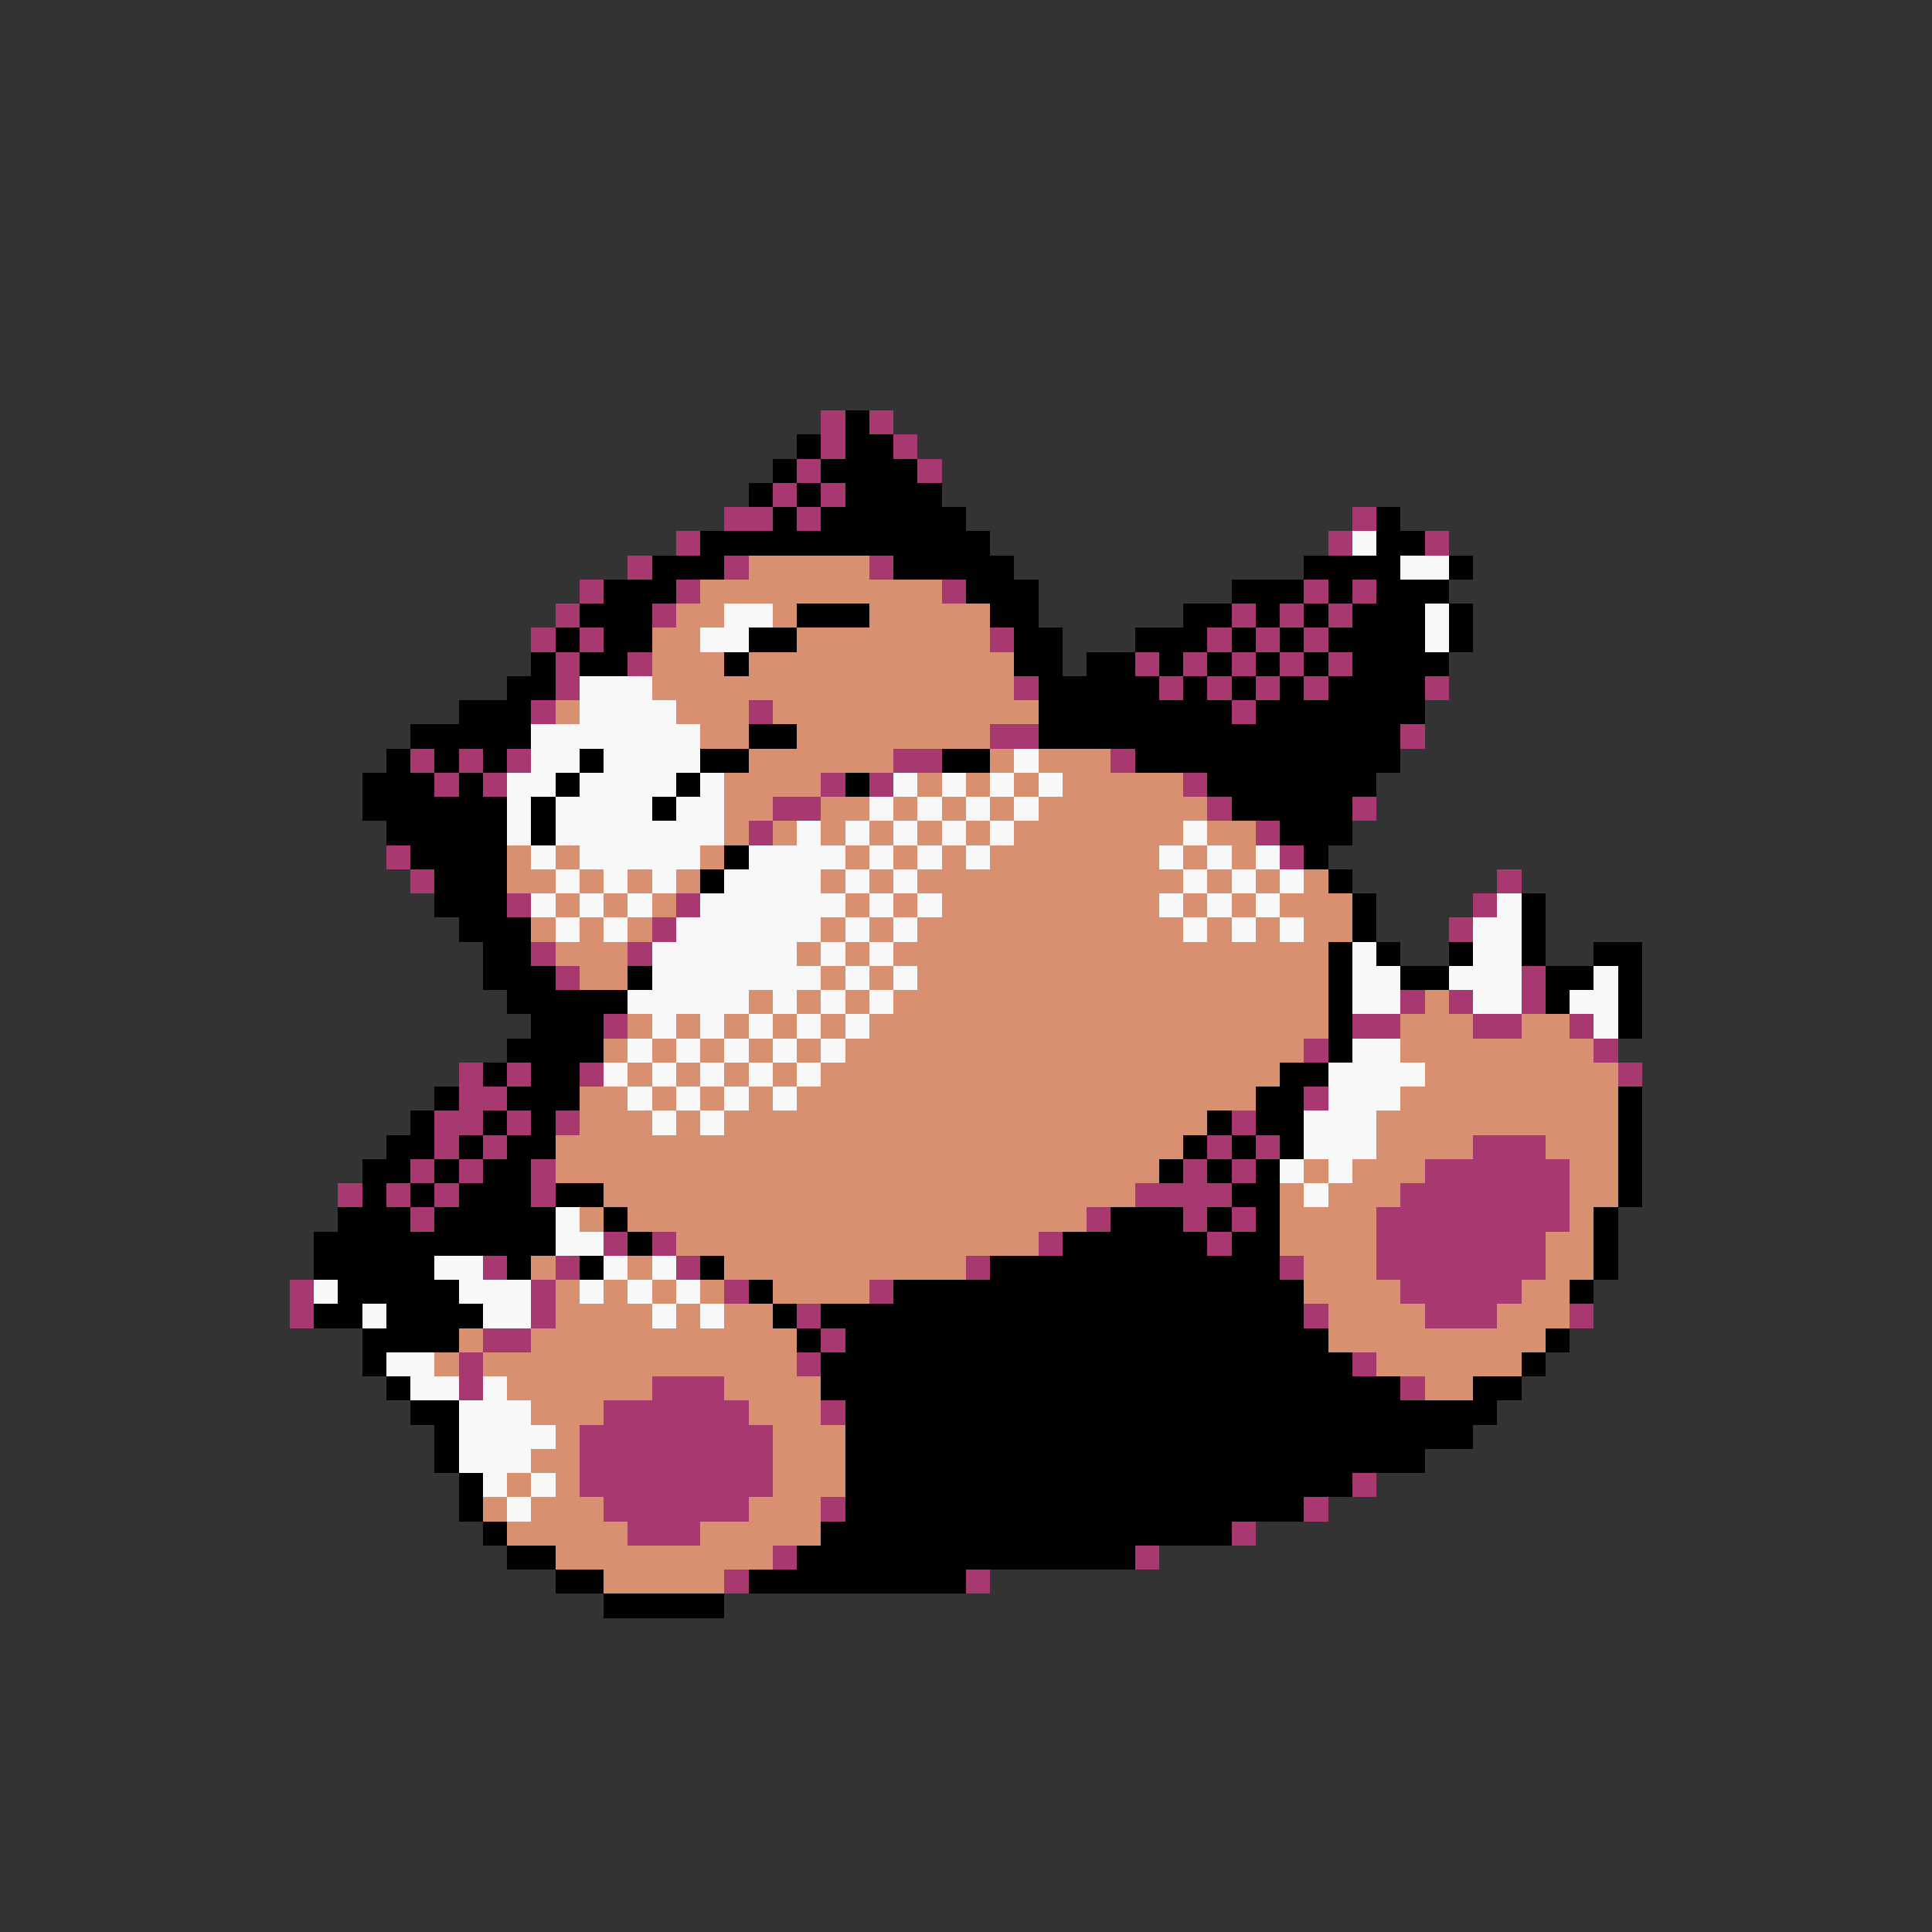 <svg xmlns="http://www.w3.org/2000/svg" viewBox="0 -0.5 80 80" shape-rendering="crispEdges">
<rect x="0" y="-0.5" width="80" height="80" fill="#333333" stroke="none"/>
<path stroke="#a83870" d="M34 17h1M36 17h1M34 18h1M37 18h1M33 19h1M38 19h1M32 20h1M34 20h1M30 21h2M33 21h1M56 21h1M28 22h1M55 22h1M59 22h1M26 23h1M30 23h1M36 23h1M24 24h1M28 24h1M39 24h1M54 24h1M56 24h1M23 25h1M27 25h1M51 25h1M53 25h1M55 25h1M22 26h1M24 26h1M41 26h1M50 26h1M52 26h1M54 26h1M23 27h1M26 27h1M47 27h1M49 27h1M51 27h1M53 27h1M55 27h1M23 28h1M42 28h1M48 28h1M50 28h1M52 28h1M54 28h1M59 28h1M22 29h1M31 29h1M51 29h1M41 30h2M58 30h1M17 31h1M19 31h1M21 31h1M37 31h2M46 31h1M18 32h1M20 32h1M34 32h1M36 32h1M49 32h1M32 33h2M50 33h1M56 33h1M31 34h1M52 34h1M16 35h1M53 35h1M17 36h1M62 36h1M21 37h1M28 37h1M61 37h1M27 38h1M60 38h1M22 39h1M26 39h1M23 40h1M63 40h1M58 41h1M60 41h1M63 41h1M25 42h1M56 42h2M61 42h2M65 42h1M54 43h1M66 43h1M19 44h1M21 44h1M24 44h1M67 44h1M19 45h2M54 45h1M18 46h2M21 46h1M23 46h1M51 46h1M18 47h1M20 47h1M50 47h1M52 47h1M61 47h3M17 48h1M19 48h1M22 48h1M49 48h1M51 48h1M59 48h6M14 49h1M16 49h1M18 49h1M22 49h1M47 49h4M58 49h7M17 50h1M45 50h1M49 50h1M51 50h1M57 50h8M25 51h1M27 51h1M43 51h1M50 51h1M57 51h7M20 52h1M23 52h1M28 52h1M40 52h1M53 52h1M57 52h7M12 53h1M22 53h1M30 53h1M36 53h1M58 53h5M12 54h1M22 54h1M33 54h1M54 54h1M59 54h3M65 54h1M20 55h2M34 55h1M19 56h1M33 56h1M56 56h1M19 57h1M27 57h3M58 57h1M25 58h6M34 58h1M24 59h8M24 60h8M24 61h8M56 61h1M25 62h6M34 62h1M54 62h1M26 63h3M51 63h1M32 64h1M47 64h1M30 65h1M40 65h1" />
<path stroke="#000000" d="M35 17h1M33 18h1M35 18h2M32 19h1M34 19h4M31 20h1M33 20h1M35 20h4M32 21h1M34 21h6M57 21h1M29 22h12M57 22h2M27 23h3M37 23h5M54 23h4M60 23h1M25 24h3M40 24h3M51 24h3M55 24h1M57 24h3M24 25h3M33 25h3M41 25h2M49 25h2M52 25h1M54 25h1M56 25h3M60 25h1M23 26h1M25 26h2M31 26h2M42 26h2M47 26h3M51 26h1M53 26h1M55 26h4M60 26h1M22 27h1M24 27h2M30 27h1M42 27h2M45 27h2M48 27h1M50 27h1M52 27h1M54 27h1M56 27h4M21 28h2M43 28h5M49 28h1M51 28h1M53 28h1M55 28h4M19 29h3M43 29h8M52 29h7M17 30h5M31 30h2M43 30h15M16 31h1M18 31h1M20 31h1M24 31h1M29 31h2M39 31h2M47 31h11M15 32h3M19 32h1M23 32h1M28 32h1M35 32h1M50 32h7M15 33h6M22 33h1M27 33h1M51 33h5M16 34h5M22 34h1M53 34h3M17 35h4M30 35h1M54 35h1M18 36h3M29 36h1M55 36h1M18 37h3M56 37h1M63 37h1M19 38h3M56 38h1M63 38h1M20 39h2M55 39h1M57 39h1M60 39h1M63 39h1M66 39h2M20 40h3M26 40h1M55 40h1M58 40h2M64 40h2M67 40h1M21 41h5M55 41h1M64 41h1M67 41h1M22 42h3M55 42h1M67 42h1M21 43h4M55 43h1M20 44h1M22 44h2M53 44h2M18 45h1M21 45h3M52 45h2M67 45h1M17 46h1M20 46h1M22 46h1M50 46h1M52 46h2M67 46h1M16 47h2M19 47h1M21 47h2M49 47h1M51 47h1M53 47h1M67 47h1M15 48h2M18 48h1M20 48h2M48 48h1M50 48h1M52 48h1M67 48h1M15 49h1M17 49h1M19 49h3M23 49h2M51 49h2M67 49h1M14 50h3M18 50h5M25 50h1M46 50h3M50 50h1M52 50h1M66 50h1M13 51h10M26 51h1M44 51h6M51 51h2M66 51h1M13 52h5M21 52h1M24 52h1M29 52h1M41 52h12M66 52h1M14 53h5M31 53h1M37 53h17M65 53h1M13 54h2M16 54h4M32 54h1M34 54h20M15 55h4M33 55h1M35 55h20M64 55h1M15 56h1M34 56h22M63 56h1M16 57h1M34 57h24M61 57h2M17 58h2M35 58h27M18 59h1M35 59h26M18 60h1M35 60h24M19 61h1M35 61h21M19 62h1M35 62h19M20 63h1M34 63h17M21 64h2M33 64h14M23 65h2M31 65h9M25 66h5" />
<path stroke="#f8f8f8" d="M56 22h1M58 23h2M30 25h2M59 25h1M29 26h2M59 26h1M24 28h3M24 29h4M22 30h7M22 31h2M25 31h4M42 31h1M21 32h2M24 32h4M29 32h1M37 32h1M39 32h1M41 32h1M43 32h1M21 33h1M23 33h4M28 33h2M36 33h1M38 33h1M40 33h1M42 33h1M21 34h1M23 34h7M33 34h1M35 34h1M37 34h1M39 34h1M41 34h1M49 34h1M22 35h1M24 35h5M31 35h4M36 35h1M38 35h1M40 35h1M48 35h1M50 35h1M52 35h1M23 36h1M25 36h1M27 36h1M30 36h4M35 36h1M37 36h1M49 36h1M51 36h1M53 36h1M22 37h1M24 37h1M26 37h1M29 37h6M36 37h1M38 37h1M48 37h1M50 37h1M52 37h1M62 37h1M23 38h1M25 38h1M28 38h6M35 38h1M37 38h1M49 38h1M51 38h1M53 38h1M61 38h2M27 39h6M34 39h1M36 39h1M56 39h1M61 39h2M27 40h7M35 40h1M37 40h1M56 40h2M60 40h3M66 40h1M26 41h5M32 41h1M34 41h1M36 41h1M56 41h2M61 41h2M65 41h2M27 42h1M29 42h1M31 42h1M33 42h1M35 42h1M66 42h1M26 43h1M28 43h1M30 43h1M32 43h1M34 43h1M56 43h2M25 44h1M27 44h1M29 44h1M31 44h1M33 44h1M55 44h4M26 45h1M28 45h1M30 45h1M32 45h1M55 45h3M27 46h1M29 46h1M54 46h3M54 47h3M53 48h1M55 48h1M54 49h1M23 50h1M23 51h2M18 52h2M25 52h1M27 52h1M13 53h1M19 53h3M24 53h1M26 53h1M28 53h1M15 54h1M20 54h2M27 54h1M29 54h1M16 56h2M17 57h2M20 57h1M19 58h3M19 59h4M19 60h3M20 61h1M22 61h1M21 62h1" />
<path stroke="#d89070" d="M31 23h5M29 24h10M28 25h2M32 25h1M36 25h5M27 26h2M33 26h8M27 27h3M31 27h11M27 28h15M23 29h1M28 29h3M32 29h11M29 30h2M33 30h8M31 31h6M41 31h1M43 31h3M30 32h4M38 32h1M40 32h1M42 32h1M44 32h5M30 33h2M34 33h2M37 33h1M39 33h1M41 33h1M43 33h7M30 34h1M32 34h1M34 34h1M36 34h1M38 34h1M40 34h1M42 34h7M50 34h2M21 35h1M23 35h1M29 35h1M35 35h1M37 35h1M39 35h1M41 35h7M49 35h1M51 35h1M21 36h2M24 36h1M26 36h1M28 36h1M34 36h1M36 36h1M38 36h11M50 36h1M52 36h1M54 36h1M23 37h1M25 37h1M27 37h1M35 37h1M37 37h1M39 37h9M49 37h1M51 37h1M53 37h3M22 38h1M24 38h1M26 38h1M34 38h1M36 38h1M38 38h11M50 38h1M52 38h1M54 38h2M23 39h3M33 39h1M35 39h1M37 39h18M24 40h2M34 40h1M36 40h1M38 40h17M31 41h1M33 41h1M35 41h1M37 41h18M59 41h1M26 42h1M28 42h1M30 42h1M32 42h1M34 42h1M36 42h19M58 42h3M63 42h2M25 43h1M27 43h1M29 43h1M31 43h1M33 43h1M35 43h19M58 43h8M26 44h1M28 44h1M30 44h1M32 44h1M34 44h19M59 44h8M24 45h2M27 45h1M29 45h1M31 45h1M33 45h19M58 45h9M24 46h3M28 46h1M30 46h20M57 46h10M23 47h26M57 47h4M64 47h3M23 48h25M54 48h1M56 48h3M65 48h2M25 49h22M53 49h1M55 49h3M65 49h2M24 50h1M26 50h19M53 50h4M65 50h1M28 51h15M53 51h4M64 51h2M22 52h1M26 52h1M30 52h10M54 52h3M64 52h2M23 53h1M25 53h1M27 53h1M29 53h1M32 53h4M54 53h4M63 53h2M23 54h4M28 54h1M30 54h2M55 54h4M62 54h3M19 55h1M22 55h11M55 55h9M18 56h1M20 56h13M57 56h6M21 57h6M30 57h4M59 57h2M22 58h3M31 58h3M23 59h1M32 59h3M22 60h2M32 60h3M21 61h1M23 61h1M32 61h3M20 62h1M22 62h3M31 62h3M21 63h5M29 63h5M23 64h9M25 65h5" />
</svg>